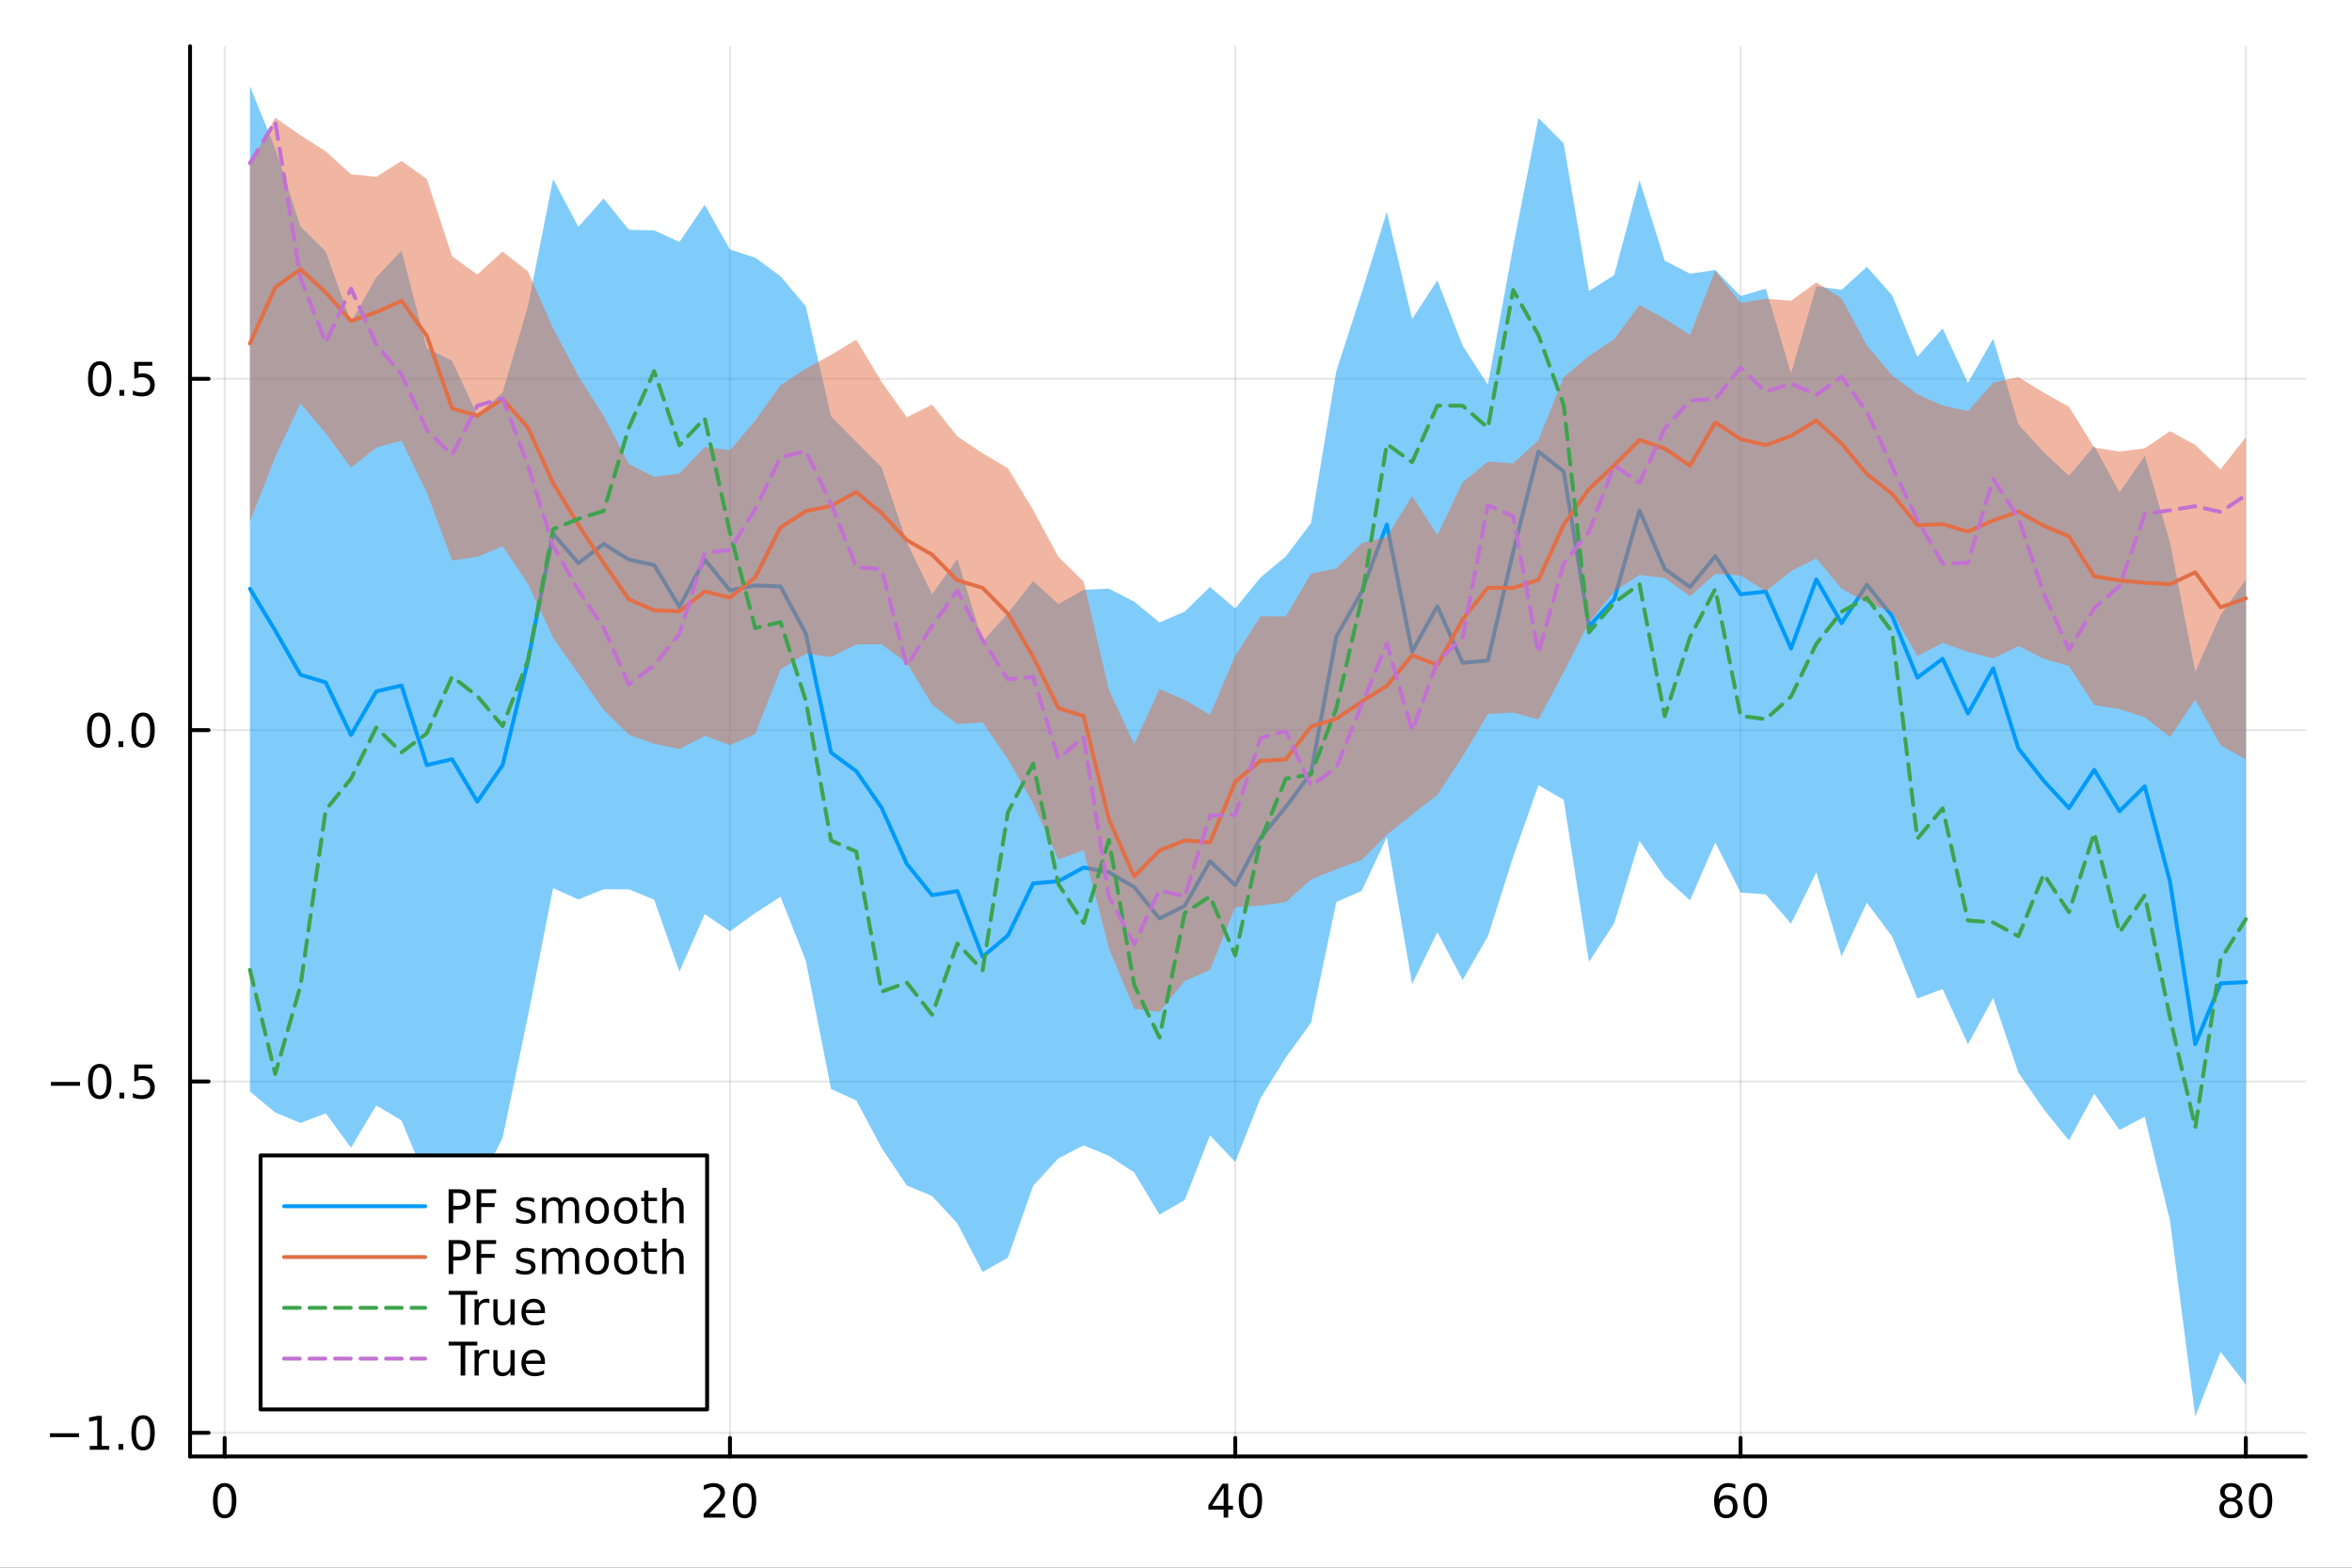 <?xml version="1.0" encoding="utf-8"?>
<svg xmlns="http://www.w3.org/2000/svg" xmlns:xlink="http://www.w3.org/1999/xlink" width="600" height="400" viewBox="0 0 2400 1600">
<rect x="0" y="0" width="2400" height="1600" fill="#333333" stroke="none"/>
<defs>
  <clipPath id="clip960">
    <rect x="0" y="0" width="2400" height="1600"/>
  </clipPath>
</defs>
<path clip-path="url(#clip960)" d="M0 1600 L2400 1600 L2400 0 L0 0  Z" fill="#ffffff" fill-rule="evenodd" fill-opacity="1"/>
<defs>
  <clipPath id="clip961">
    <rect x="480" y="0" width="1681" height="1600"/>
  </clipPath>
</defs>
<path clip-path="url(#clip960)" d="M193.936 1486.45 L2352.76 1486.45 L2352.76 47.244 L193.936 47.244  Z" fill="#ffffff" fill-rule="evenodd" fill-opacity="1"/>
<defs>
  <clipPath id="clip962">
    <rect x="193" y="47" width="2160" height="1440"/>
  </clipPath>
</defs>
<polyline clip-path="url(#clip962)" style="stroke:#000000; stroke-linecap:round; stroke-linejoin:round; stroke-width:2; stroke-opacity:0.1; fill:none" points="229.255,1486.45 229.255,47.244 "/>
<polyline clip-path="url(#clip962)" style="stroke:#000000; stroke-linecap:round; stroke-linejoin:round; stroke-width:2; stroke-opacity:0.1; fill:none" points="744.855,1486.45 744.855,47.244 "/>
<polyline clip-path="url(#clip962)" style="stroke:#000000; stroke-linecap:round; stroke-linejoin:round; stroke-width:2; stroke-opacity:0.1; fill:none" points="1260.46,1486.45 1260.46,47.244 "/>
<polyline clip-path="url(#clip962)" style="stroke:#000000; stroke-linecap:round; stroke-linejoin:round; stroke-width:2; stroke-opacity:0.1; fill:none" points="1776.06,1486.45 1776.06,47.244 "/>
<polyline clip-path="url(#clip962)" style="stroke:#000000; stroke-linecap:round; stroke-linejoin:round; stroke-width:2; stroke-opacity:0.1; fill:none" points="2291.66,1486.45 2291.66,47.244 "/>
<polyline clip-path="url(#clip962)" style="stroke:#000000; stroke-linecap:round; stroke-linejoin:round; stroke-width:2; stroke-opacity:0.1; fill:none" points="193.936,1462.35 2352.76,1462.35 "/>
<polyline clip-path="url(#clip962)" style="stroke:#000000; stroke-linecap:round; stroke-linejoin:round; stroke-width:2; stroke-opacity:0.1; fill:none" points="193.936,1103.77 2352.76,1103.77 "/>
<polyline clip-path="url(#clip962)" style="stroke:#000000; stroke-linecap:round; stroke-linejoin:round; stroke-width:2; stroke-opacity:0.1; fill:none" points="193.936,745.196 2352.76,745.196 "/>
<polyline clip-path="url(#clip962)" style="stroke:#000000; stroke-linecap:round; stroke-linejoin:round; stroke-width:2; stroke-opacity:0.1; fill:none" points="193.936,386.619 2352.76,386.619 "/>
<polyline clip-path="url(#clip960)" style="stroke:#000000; stroke-linecap:round; stroke-linejoin:round; stroke-width:4; stroke-opacity:1; fill:none" points="193.936,1486.45 2352.76,1486.45 "/>
<polyline clip-path="url(#clip960)" style="stroke:#000000; stroke-linecap:round; stroke-linejoin:round; stroke-width:4; stroke-opacity:1; fill:none" points="229.255,1486.45 229.255,1467.55 "/>
<polyline clip-path="url(#clip960)" style="stroke:#000000; stroke-linecap:round; stroke-linejoin:round; stroke-width:4; stroke-opacity:1; fill:none" points="744.855,1486.45 744.855,1467.55 "/>
<polyline clip-path="url(#clip960)" style="stroke:#000000; stroke-linecap:round; stroke-linejoin:round; stroke-width:4; stroke-opacity:1; fill:none" points="1260.46,1486.45 1260.46,1467.55 "/>
<polyline clip-path="url(#clip960)" style="stroke:#000000; stroke-linecap:round; stroke-linejoin:round; stroke-width:4; stroke-opacity:1; fill:none" points="1776.06,1486.45 1776.06,1467.55 "/>
<polyline clip-path="url(#clip960)" style="stroke:#000000; stroke-linecap:round; stroke-linejoin:round; stroke-width:4; stroke-opacity:1; fill:none" points="2291.66,1486.45 2291.66,1467.55 "/>
<path clip-path="url(#clip960)" d="M229.255 1517.37 Q225.644 1517.37 223.815 1520.93 Q222.009 1524.47 222.009 1531.6 Q222.009 1538.71 223.815 1542.27 Q225.644 1545.82 229.255 1545.82 Q232.889 1545.82 234.694 1542.27 Q236.523 1538.71 236.523 1531.6 Q236.523 1524.47 234.694 1520.93 Q232.889 1517.37 229.255 1517.37 M229.255 1513.66 Q235.065 1513.66 238.12 1518.27 Q241.199 1522.85 241.199 1531.6 Q241.199 1540.33 238.12 1544.94 Q235.065 1549.52 229.255 1549.52 Q223.444 1549.52 220.366 1544.94 Q217.31 1540.33 217.31 1531.6 Q217.31 1522.85 220.366 1518.27 Q223.444 1513.66 229.255 1513.66 Z" fill="#000000" fill-rule="nonzero" fill-opacity="1" /><path clip-path="url(#clip960)" d="M723.629 1544.91 L739.948 1544.91 L739.948 1548.85 L718.004 1548.85 L718.004 1544.91 Q720.666 1542.16 725.249 1537.53 Q729.855 1532.88 731.036 1531.53 Q733.281 1529.01 734.161 1527.27 Q735.064 1525.51 735.064 1523.82 Q735.064 1521.07 733.119 1519.33 Q731.198 1517.6 728.096 1517.6 Q725.897 1517.6 723.443 1518.36 Q721.013 1519.13 718.235 1520.68 L718.235 1515.95 Q721.059 1514.82 723.513 1514.24 Q725.967 1513.66 728.004 1513.66 Q733.374 1513.66 736.568 1516.35 Q739.763 1519.03 739.763 1523.52 Q739.763 1525.65 738.953 1527.57 Q738.166 1529.47 736.059 1532.07 Q735.48 1532.74 732.379 1535.95 Q729.277 1539.15 723.629 1544.91 Z" fill="#000000" fill-rule="nonzero" fill-opacity="1" /><path clip-path="url(#clip960)" d="M759.763 1517.37 Q756.152 1517.37 754.323 1520.93 Q752.517 1524.47 752.517 1531.6 Q752.517 1538.71 754.323 1542.27 Q756.152 1545.82 759.763 1545.82 Q763.397 1545.82 765.202 1542.27 Q767.031 1538.71 767.031 1531.6 Q767.031 1524.47 765.202 1520.93 Q763.397 1517.37 759.763 1517.37 M759.763 1513.66 Q765.573 1513.66 768.628 1518.27 Q771.707 1522.85 771.707 1531.6 Q771.707 1540.33 768.628 1544.94 Q765.573 1549.52 759.763 1549.52 Q753.952 1549.52 750.874 1544.94 Q747.818 1540.33 747.818 1531.6 Q747.818 1522.85 750.874 1518.27 Q753.952 1513.66 759.763 1513.66 Z" fill="#000000" fill-rule="nonzero" fill-opacity="1" /><path clip-path="url(#clip960)" d="M1248.63 1518.36 L1236.82 1536.81 L1248.63 1536.81 L1248.63 1518.36 M1247.4 1514.29 L1253.28 1514.29 L1253.28 1536.81 L1258.21 1536.81 L1258.21 1540.7 L1253.28 1540.7 L1253.28 1548.85 L1248.63 1548.85 L1248.63 1540.7 L1233.03 1540.7 L1233.03 1536.19 L1247.4 1514.29 Z" fill="#000000" fill-rule="nonzero" fill-opacity="1" /><path clip-path="url(#clip960)" d="M1275.94 1517.37 Q1272.33 1517.37 1270.5 1520.93 Q1268.7 1524.47 1268.7 1531.6 Q1268.7 1538.71 1270.5 1542.27 Q1272.33 1545.82 1275.94 1545.82 Q1279.58 1545.82 1281.38 1542.27 Q1283.21 1538.71 1283.21 1531.6 Q1283.21 1524.47 1281.38 1520.93 Q1279.58 1517.37 1275.94 1517.37 M1275.94 1513.66 Q1281.75 1513.66 1284.81 1518.27 Q1287.89 1522.85 1287.89 1531.6 Q1287.89 1540.33 1284.81 1544.94 Q1281.75 1549.52 1275.94 1549.52 Q1270.13 1549.52 1267.05 1544.94 Q1264 1540.33 1264 1531.6 Q1264 1522.85 1267.05 1518.27 Q1270.13 1513.66 1275.94 1513.66 Z" fill="#000000" fill-rule="nonzero" fill-opacity="1" /><path clip-path="url(#clip960)" d="M1761.46 1529.7 Q1758.31 1529.7 1756.46 1531.86 Q1754.63 1534.01 1754.63 1537.76 Q1754.63 1541.49 1756.46 1543.66 Q1758.31 1545.82 1761.46 1545.82 Q1764.61 1545.82 1766.44 1543.66 Q1768.29 1541.49 1768.29 1537.76 Q1768.29 1534.01 1766.44 1531.86 Q1764.61 1529.7 1761.46 1529.7 M1770.74 1515.05 L1770.74 1519.31 Q1768.98 1518.48 1767.18 1518.04 Q1765.4 1517.6 1763.64 1517.6 Q1759.01 1517.6 1756.55 1520.72 Q1754.12 1523.85 1753.78 1530.17 Q1755.14 1528.15 1757.2 1527.09 Q1759.26 1526 1761.74 1526 Q1766.95 1526 1769.96 1529.17 Q1772.99 1532.32 1772.99 1537.76 Q1772.99 1543.08 1769.84 1546.3 Q1766.69 1549.52 1761.46 1549.52 Q1755.47 1549.52 1752.3 1544.94 Q1749.12 1540.33 1749.12 1531.6 Q1749.12 1523.41 1753.01 1518.55 Q1756.9 1513.66 1763.45 1513.66 Q1765.21 1513.66 1766.99 1514.01 Q1768.8 1514.36 1770.74 1515.05 Z" fill="#000000" fill-rule="nonzero" fill-opacity="1" /><path clip-path="url(#clip960)" d="M1791.04 1517.37 Q1787.43 1517.37 1785.61 1520.93 Q1783.8 1524.47 1783.8 1531.6 Q1783.8 1538.71 1785.61 1542.27 Q1787.43 1545.82 1791.04 1545.82 Q1794.68 1545.82 1796.48 1542.27 Q1798.31 1538.71 1798.31 1531.6 Q1798.31 1524.47 1796.48 1520.93 Q1794.68 1517.37 1791.04 1517.37 M1791.04 1513.66 Q1796.86 1513.66 1799.91 1518.27 Q1802.99 1522.85 1802.99 1531.6 Q1802.99 1540.33 1799.91 1544.94 Q1796.86 1549.52 1791.04 1549.52 Q1785.23 1549.52 1782.16 1544.94 Q1779.1 1540.33 1779.1 1531.6 Q1779.1 1522.85 1782.16 1518.27 Q1785.23 1513.66 1791.04 1513.66 Z" fill="#000000" fill-rule="nonzero" fill-opacity="1" /><path clip-path="url(#clip960)" d="M2276.53 1532.44 Q2273.2 1532.44 2271.28 1534.22 Q2269.38 1536 2269.38 1539.13 Q2269.38 1542.25 2271.28 1544.03 Q2273.2 1545.82 2276.53 1545.82 Q2279.86 1545.82 2281.78 1544.03 Q2283.71 1542.23 2283.71 1539.13 Q2283.71 1536 2281.78 1534.22 Q2279.89 1532.44 2276.53 1532.44 M2271.85 1530.45 Q2268.84 1529.7 2267.16 1527.64 Q2265.49 1525.58 2265.49 1522.62 Q2265.49 1518.48 2268.43 1516.07 Q2271.39 1513.66 2276.53 1513.66 Q2281.69 1513.66 2284.63 1516.07 Q2287.57 1518.48 2287.57 1522.62 Q2287.57 1525.58 2285.88 1527.64 Q2284.22 1529.7 2281.23 1530.45 Q2284.61 1531.23 2286.48 1533.52 Q2288.38 1535.82 2288.38 1539.13 Q2288.38 1544.15 2285.3 1546.83 Q2282.25 1549.52 2276.53 1549.52 Q2270.81 1549.52 2267.73 1546.83 Q2264.68 1544.15 2264.68 1539.13 Q2264.68 1535.82 2266.58 1533.52 Q2268.47 1531.23 2271.85 1530.45 M2270.14 1523.06 Q2270.14 1525.75 2271.81 1527.25 Q2273.5 1528.76 2276.53 1528.76 Q2279.54 1528.76 2281.23 1527.25 Q2282.94 1525.75 2282.94 1523.06 Q2282.94 1520.38 2281.23 1518.87 Q2279.54 1517.37 2276.53 1517.37 Q2273.5 1517.37 2271.81 1518.87 Q2270.14 1520.38 2270.14 1523.06 Z" fill="#000000" fill-rule="nonzero" fill-opacity="1" /><path clip-path="url(#clip960)" d="M2306.69 1517.37 Q2303.08 1517.37 2301.25 1520.93 Q2299.45 1524.47 2299.45 1531.6 Q2299.45 1538.71 2301.25 1542.27 Q2303.08 1545.82 2306.69 1545.82 Q2310.33 1545.82 2312.13 1542.27 Q2313.96 1538.71 2313.96 1531.6 Q2313.96 1524.47 2312.13 1520.93 Q2310.33 1517.37 2306.69 1517.37 M2306.69 1513.66 Q2312.5 1513.66 2315.56 1518.27 Q2318.64 1522.85 2318.64 1531.6 Q2318.64 1540.33 2315.56 1544.94 Q2312.5 1549.52 2306.69 1549.52 Q2300.88 1549.52 2297.8 1544.94 Q2294.75 1540.33 2294.75 1531.6 Q2294.75 1522.85 2297.8 1518.27 Q2300.88 1513.66 2306.69 1513.66 Z" fill="#000000" fill-rule="nonzero" fill-opacity="1" /><polyline clip-path="url(#clip960)" style="stroke:#000000; stroke-linecap:round; stroke-linejoin:round; stroke-width:4; stroke-opacity:1; fill:none" points="193.936,1486.45 193.936,47.244 "/>
<polyline clip-path="url(#clip960)" style="stroke:#000000; stroke-linecap:round; stroke-linejoin:round; stroke-width:4; stroke-opacity:1; fill:none" points="193.936,1462.35 212.834,1462.35 "/>
<polyline clip-path="url(#clip960)" style="stroke:#000000; stroke-linecap:round; stroke-linejoin:round; stroke-width:4; stroke-opacity:1; fill:none" points="193.936,1103.77 212.834,1103.77 "/>
<polyline clip-path="url(#clip960)" style="stroke:#000000; stroke-linecap:round; stroke-linejoin:round; stroke-width:4; stroke-opacity:1; fill:none" points="193.936,745.196 212.834,745.196 "/>
<polyline clip-path="url(#clip960)" style="stroke:#000000; stroke-linecap:round; stroke-linejoin:round; stroke-width:4; stroke-opacity:1; fill:none" points="193.936,386.619 212.834,386.619 "/>
<path clip-path="url(#clip960)" d="M50.992 1462.8 L80.668 1462.8 L80.668 1466.74 L50.992 1466.74 L50.992 1462.8 Z" fill="#000000" fill-rule="nonzero" fill-opacity="1" /><path clip-path="url(#clip960)" d="M91.571 1475.69 L99.21 1475.69 L99.21 1449.33 L90.899 1451 L90.899 1446.74 L99.163 1445.07 L103.839 1445.07 L103.839 1475.69 L111.478 1475.69 L111.478 1479.63 L91.571 1479.63 L91.571 1475.69 Z" fill="#000000" fill-rule="nonzero" fill-opacity="1" /><path clip-path="url(#clip960)" d="M120.922 1473.75 L125.807 1473.75 L125.807 1479.63 L120.922 1479.63 L120.922 1473.75 Z" fill="#000000" fill-rule="nonzero" fill-opacity="1" /><path clip-path="url(#clip960)" d="M145.992 1448.15 Q142.381 1448.15 140.552 1451.71 Q138.746 1455.25 138.746 1462.38 Q138.746 1469.49 140.552 1473.06 Q142.381 1476.6 145.992 1476.6 Q149.626 1476.6 151.431 1473.06 Q153.26 1469.49 153.26 1462.38 Q153.26 1455.25 151.431 1451.71 Q149.626 1448.15 145.992 1448.15 M145.992 1444.44 Q151.802 1444.44 154.857 1449.05 Q157.936 1453.63 157.936 1462.38 Q157.936 1471.11 154.857 1475.72 Q151.802 1480.3 145.992 1480.3 Q140.181 1480.3 137.103 1475.72 Q134.047 1471.11 134.047 1462.38 Q134.047 1453.63 137.103 1449.05 Q140.181 1444.44 145.992 1444.44 Z" fill="#000000" fill-rule="nonzero" fill-opacity="1" /><path clip-path="url(#clip960)" d="M51.987 1104.22 L81.663 1104.22 L81.663 1108.16 L51.987 1108.16 L51.987 1104.22 Z" fill="#000000" fill-rule="nonzero" fill-opacity="1" /><path clip-path="url(#clip960)" d="M101.756 1089.57 Q98.145 1089.57 96.316 1093.14 Q94.51 1096.68 94.51 1103.81 Q94.51 1110.91 96.316 1114.48 Q98.145 1118.02 101.756 1118.02 Q105.39 1118.02 107.196 1114.48 Q109.024 1110.91 109.024 1103.81 Q109.024 1096.68 107.196 1093.14 Q105.39 1089.57 101.756 1089.57 M101.756 1085.87 Q107.566 1085.87 110.621 1090.47 Q113.7 1095.06 113.7 1103.81 Q113.7 1112.53 110.621 1117.14 Q107.566 1121.72 101.756 1121.72 Q95.946 1121.72 92.867 1117.14 Q89.811 1112.53 89.811 1103.81 Q89.811 1095.06 92.867 1090.47 Q95.946 1085.87 101.756 1085.87 Z" fill="#000000" fill-rule="nonzero" fill-opacity="1" /><path clip-path="url(#clip960)" d="M121.918 1115.17 L126.802 1115.17 L126.802 1121.05 L121.918 1121.05 L121.918 1115.17 Z" fill="#000000" fill-rule="nonzero" fill-opacity="1" /><path clip-path="url(#clip960)" d="M137.033 1086.49 L155.39 1086.49 L155.39 1090.43 L141.316 1090.43 L141.316 1098.9 Q142.334 1098.55 143.353 1098.39 Q144.371 1098.21 145.39 1098.21 Q151.177 1098.21 154.556 1101.38 Q157.936 1104.55 157.936 1109.96 Q157.936 1115.54 154.464 1118.65 Q150.992 1121.72 144.672 1121.72 Q142.496 1121.72 140.228 1121.35 Q137.982 1120.98 135.575 1120.24 L135.575 1115.54 Q137.658 1116.68 139.881 1117.23 Q142.103 1117.79 144.58 1117.79 Q148.584 1117.79 150.922 1115.68 Q153.26 1113.58 153.26 1109.96 Q153.26 1106.35 150.922 1104.25 Q148.584 1102.14 144.58 1102.14 Q142.705 1102.14 140.83 1102.56 Q138.978 1102.97 137.033 1103.85 L137.033 1086.49 Z" fill="#000000" fill-rule="nonzero" fill-opacity="1" /><path clip-path="url(#clip960)" d="M100.76 730.994 Q97.149 730.994 95.321 734.559 Q93.515 738.101 93.515 745.231 Q93.515 752.337 95.321 755.902 Q97.149 759.443 100.76 759.443 Q104.395 759.443 106.2 755.902 Q108.029 752.337 108.029 745.231 Q108.029 738.101 106.2 734.559 Q104.395 730.994 100.76 730.994 M100.76 727.291 Q106.571 727.291 109.626 731.897 Q112.705 736.481 112.705 745.231 Q112.705 753.957 109.626 758.564 Q106.571 763.147 100.76 763.147 Q94.95 763.147 91.871 758.564 Q88.816 753.957 88.816 745.231 Q88.816 736.481 91.871 731.897 Q94.95 727.291 100.76 727.291 Z" fill="#000000" fill-rule="nonzero" fill-opacity="1" /><path clip-path="url(#clip960)" d="M120.922 756.596 L125.807 756.596 L125.807 762.476 L120.922 762.476 L120.922 756.596 Z" fill="#000000" fill-rule="nonzero" fill-opacity="1" /><path clip-path="url(#clip960)" d="M145.992 730.994 Q142.381 730.994 140.552 734.559 Q138.746 738.101 138.746 745.231 Q138.746 752.337 140.552 755.902 Q142.381 759.443 145.992 759.443 Q149.626 759.443 151.431 755.902 Q153.26 752.337 153.26 745.231 Q153.26 738.101 151.431 734.559 Q149.626 730.994 145.992 730.994 M145.992 727.291 Q151.802 727.291 154.857 731.897 Q157.936 736.481 157.936 745.231 Q157.936 753.957 154.857 758.564 Q151.802 763.147 145.992 763.147 Q140.181 763.147 137.103 758.564 Q134.047 753.957 134.047 745.231 Q134.047 736.481 137.103 731.897 Q140.181 727.291 145.992 727.291 Z" fill="#000000" fill-rule="nonzero" fill-opacity="1" /><path clip-path="url(#clip960)" d="M101.756 372.418 Q98.145 372.418 96.316 375.982 Q94.51 379.524 94.51 386.654 Q94.51 393.76 96.316 397.325 Q98.145 400.867 101.756 400.867 Q105.39 400.867 107.196 397.325 Q109.024 393.76 109.024 386.654 Q109.024 379.524 107.196 375.982 Q105.39 372.418 101.756 372.418 M101.756 368.714 Q107.566 368.714 110.621 373.32 Q113.7 377.904 113.7 386.654 Q113.7 395.38 110.621 399.987 Q107.566 404.57 101.756 404.57 Q95.946 404.57 92.867 399.987 Q89.811 395.38 89.811 386.654 Q89.811 377.904 92.867 373.32 Q95.946 368.714 101.756 368.714 Z" fill="#000000" fill-rule="nonzero" fill-opacity="1" /><path clip-path="url(#clip960)" d="M121.918 398.019 L126.802 398.019 L126.802 403.899 L121.918 403.899 L121.918 398.019 Z" fill="#000000" fill-rule="nonzero" fill-opacity="1" /><path clip-path="url(#clip960)" d="M137.033 369.339 L155.39 369.339 L155.39 373.274 L141.316 373.274 L141.316 381.746 Q142.334 381.399 143.353 381.237 Q144.371 381.052 145.39 381.052 Q151.177 381.052 154.556 384.223 Q157.936 387.394 157.936 392.811 Q157.936 398.39 154.464 401.492 Q150.992 404.57 144.672 404.57 Q142.496 404.57 140.228 404.2 Q137.982 403.829 135.575 403.089 L135.575 398.39 Q137.658 399.524 139.881 400.08 Q142.103 400.635 144.58 400.635 Q148.584 400.635 150.922 398.529 Q153.26 396.422 153.26 392.811 Q153.26 389.2 150.922 387.093 Q148.584 384.987 144.58 384.987 Q142.705 384.987 140.83 385.404 Q138.978 385.82 137.033 386.7 L137.033 369.339 Z" fill="#000000" fill-rule="nonzero" fill-opacity="1" /><path clip-path="url(#clip962)" d="M255.035 1113.93 L280.815 1135.43 L306.595 1146.16 L332.375 1136.3 L358.155 1171.38 L383.935 1128.21 L409.715 1143.55 L435.495 1206.3 L461.275 1181.64 L487.055 1212.68 L512.835 1161.31 L538.615 1037.56 L564.395 906.365 L590.175 918.025 L615.955 907.593 L641.735 907.719 L667.515 918.212 L693.295 991.746 L719.075 932.945 L744.855 950.574 L770.635 931.854 L796.415 915.239 L822.195 980.389 L847.975 1111.38 L873.755 1123.08 L899.535 1171.57 L925.316 1209.88 L951.096 1220.7 L976.876 1248.66 L1002.66 1298.15 L1028.44 1283.63 L1054.22 1210.27 L1080 1182.21 L1105.78 1168.91 L1131.56 1179.71 L1157.34 1196.66 L1183.12 1239.66 L1208.9 1224.77 L1234.68 1158.81 L1260.46 1185.87 L1286.24 1120.81 L1312.02 1079.39 L1337.8 1043.8 L1363.58 920.609 L1389.36 909.355 L1415.14 854.473 L1440.92 1004.32 L1466.7 951.286 L1492.48 1000.24 L1518.26 955.678 L1544.04 874.607 L1569.82 801.405 L1595.6 816.26 L1621.38 981.771 L1647.16 942.221 L1672.94 858.081 L1698.72 895.401 L1724.5 918.9 L1750.28 859.753 L1776.06 910.911 L1801.84 912.93 L1827.62 942.72 L1853.4 890.305 L1879.18 976.216 L1904.96 921.29 L1930.74 955.863 L1956.52 1019.11 L1982.3 1009.41 L2008.08 1065.75 L2033.86 1018.53 L2059.64 1094.84 L2085.42 1132.18 L2111.2 1163.93 L2136.98 1116.26 L2162.76 1153.24 L2188.54 1139.73 L2214.32 1246.15 L2240.1 1445.72 L2265.88 1379.66 L2291.66 1413.03 L2291.66 591.575 L2265.88 627.686 L2240.1 685.611 L2214.32 553.797 L2188.54 465.273 L2162.76 502.64 L2136.98 455.151 L2111.2 485.578 L2085.42 461.583 L2059.64 433.069 L2033.86 345.619 L2008.08 390.775 L1982.3 335.232 L1956.52 364.046 L1930.74 301.393 L1904.96 272.3 L1879.18 295.806 L1853.4 292.275 L1827.62 381.003 L1801.84 294.633 L1776.06 302.14 L1750.28 275.559 L1724.5 279.348 L1698.72 266.03 L1672.94 183.847 L1647.16 280.853 L1621.38 296.96 L1595.6 146.296 L1569.82 120.4 L1544.04 251.666 L1518.26 392.703 L1492.48 352.729 L1466.7 286.173 L1440.92 325.612 L1415.14 216.251 L1389.36 299.133 L1363.58 378.713 L1337.8 533.78 L1312.02 567.867 L1286.24 589.391 L1260.46 621.071 L1234.68 599.07 L1208.9 624.229 L1183.12 635.248 L1157.34 614.072 L1131.56 600.818 L1105.78 601.944 L1080 616.536 L1054.22 593.034 L1028.44 625.876 L1002.66 654.771 L976.876 570.3 L951.096 606.608 L925.316 553.548 L899.535 476.995 L873.755 451.067 L847.975 424.846 L822.195 312.519 L796.415 281.879 L770.635 263.026 L744.855 254.644 L719.075 209.027 L693.295 246.933 L667.515 235.129 L641.735 234.541 L615.955 202.662 L590.175 231.511 L564.395 182.829 L538.615 312.786 L512.835 400.497 L487.055 423.737 L461.275 368.171 L435.495 355.388 L409.715 255.755 L383.935 283.025 L358.155 328.984 L332.375 256.689 L306.595 231.115 L280.815 151.648 L255.035 87.976  Z" fill="#009af9" fill-rule="evenodd" fill-opacity="0.5"/>
<polyline clip-path="url(#clip962)" style="stroke:#009af9; stroke-linecap:round; stroke-linejoin:round; stroke-width:4; stroke-opacity:1; fill:none" points="255.035,600.952 280.815,643.541 306.595,688.638 332.375,696.495 358.155,750.18 383.935,705.62 409.715,699.652 435.495,780.846 461.275,774.907 487.055,818.211 512.835,780.903 538.615,675.173 564.395,544.597 590.175,574.768 615.955,555.128 641.735,571.13 667.515,576.671 693.295,619.339 719.075,570.986 744.855,602.609 770.635,597.44 796.415,598.559 822.195,646.454 847.975,768.111 873.755,787.075 899.535,824.283 925.316,881.715 951.096,913.654 976.876,909.48 1002.66,976.458 1028.44,954.753 1054.22,901.651 1080,899.371 1105.78,885.428 1131.56,890.265 1157.34,905.367 1183.12,937.455 1208.9,924.497 1234.68,878.941 1260.46,903.471 1286.24,855.102 1312.02,823.626 1337.8,788.791 1363.58,649.661 1389.36,604.244 1415.14,535.362 1440.92,664.965 1466.7,618.729 1492.48,676.483 1518.26,674.191 1544.04,563.136 1569.82,460.902 1595.6,481.278 1621.38,639.365 1647.16,611.537 1672.94,520.964 1698.72,580.716 1724.5,599.124 1750.28,567.656 1776.06,606.526 1801.84,603.782 1827.62,661.862 1853.4,591.29 1879.18,636.011 1904.96,596.795 1930.74,628.628 1956.52,691.576 1982.3,672.319 2008.08,728.264 2033.86,682.077 2059.64,763.954 2085.42,796.881 2111.2,824.755 2136.98,785.707 2162.76,827.941 2188.54,802.503 2214.32,899.975 2240.1,1065.66 2265.88,1003.67 2291.66,1002.3 "/>
<path clip-path="url(#clip962)" d="M255.035 532.527 L280.815 466.45 L306.595 411.724 L332.375 442.246 L358.155 477.418 L383.935 456.693 L409.715 449.843 L435.495 502.64 L461.275 572.057 L487.055 568.322 L512.835 557.478 L538.615 595.772 L564.395 650.918 L590.175 687.563 L615.955 724.593 L641.735 749.874 L667.515 759.028 L693.295 764.448 L719.075 750.994 L744.855 760.477 L770.635 749.123 L796.415 683.389 L822.195 667.21 L847.975 670.454 L873.755 657.686 L899.535 657.576 L925.316 676.622 L951.096 719.176 L976.876 739.028 L1002.66 737.394 L1028.44 774.655 L1054.22 820.081 L1080 877.203 L1105.78 867.934 L1131.56 968.132 L1157.34 1029.66 L1183.12 1032.87 L1208.9 1001.18 L1234.68 990.004 L1260.46 926.056 L1286.24 924.219 L1312.02 920.869 L1337.8 897.628 L1363.58 887.052 L1389.36 877.853 L1415.14 852.007 L1440.92 831.33 L1466.7 811.329 L1492.48 772.002 L1518.26 728.621 L1544.04 727.289 L1569.82 734.272 L1595.6 686.026 L1621.38 635.259 L1647.16 603.723 L1672.94 586.753 L1698.72 590.073 L1724.5 608.661 L1750.28 585.818 L1776.06 587.254 L1801.84 603.594 L1827.62 582.813 L1853.4 569.973 L1879.18 600.914 L1904.96 615.128 L1930.74 624.867 L1956.52 669.579 L1982.3 656.108 L2008.08 665.361 L2033.86 671.958 L2059.64 659.362 L2085.42 672.366 L2111.2 679.779 L2136.98 719.596 L2162.76 723.74 L2188.54 732.007 L2214.32 752.433 L2240.1 714.047 L2265.88 760.578 L2291.66 775.248 L2291.66 446.128 L2265.88 479.025 L2240.1 454.11 L2214.32 440.003 L2188.54 457.563 L2162.76 460.927 L2136.98 456.808 L2111.2 415.121 L2085.42 400.803 L2059.64 384.922 L2033.86 390.506 L2008.08 419.676 L1982.3 413.881 L1956.52 402.394 L1930.74 383.087 L1904.96 352.488 L1879.18 304.485 L1853.4 288.205 L1827.62 306.9 L1801.84 304.978 L1776.06 309.064 L1750.28 276.404 L1724.5 341.753 L1698.72 325.399 L1672.94 311.208 L1647.16 346.083 L1621.38 363.247 L1595.6 385.026 L1569.82 449.275 L1544.04 472.962 L1518.26 471.109 L1492.48 492.271 L1466.7 546.091 L1440.92 506.235 L1415.14 547.887 L1389.36 554.477 L1363.58 580.138 L1337.8 585.458 L1312.02 629.2 L1286.24 629.022 L1260.46 669.294 L1234.68 729.492 L1208.9 714.328 L1183.12 703.24 L1157.34 759.467 L1131.56 704.107 L1105.78 593.603 L1080 568.298 L1054.22 520.604 L1028.44 477.87 L1002.66 462.586 L976.876 445.431 L951.096 412.972 L925.316 425.893 L899.535 389.765 L873.755 346.623 L847.975 362.304 L822.195 376.263 L796.415 393.191 L770.635 429.247 L744.855 459.395 L719.075 456.349 L693.295 483.264 L667.515 486.746 L641.735 473.509 L615.955 424.533 L590.175 383.68 L564.395 335.083 L538.615 276.947 L512.835 256.709 L487.055 280.242 L461.275 261.539 L435.495 182.696 L409.715 164.266 L383.935 180.406 L358.155 177.881 L332.375 154.474 L306.595 138.042 L280.815 120.136 L255.035 168.698  Z" fill="#e26f46" fill-rule="evenodd" fill-opacity="0.5"/>
<polyline clip-path="url(#clip962)" style="stroke:#e26f46; stroke-linecap:round; stroke-linejoin:round; stroke-width:4; stroke-opacity:1; fill:none" points="255.035,350.612 280.815,293.293 306.595,274.883 332.375,298.36 358.155,327.649 383.935,318.549 409.715,307.054 435.495,342.668 461.275,416.798 487.055,424.282 512.835,407.094 538.615,436.36 564.395,493 590.175,535.622 615.955,574.563 641.735,611.692 667.515,622.887 693.295,623.856 719.075,603.672 744.855,609.936 770.635,589.185 796.415,538.29 822.195,521.736 847.975,516.379 873.755,502.154 899.535,523.671 925.316,551.257 951.096,566.074 976.876,592.23 1002.66,599.99 1028.44,626.262 1054.22,670.342 1080,722.75 1105.78,730.769 1131.56,836.119 1157.34,894.566 1183.12,868.057 1208.9,857.752 1234.68,859.748 1260.46,797.675 1286.24,776.62 1312.02,775.035 1337.8,741.543 1363.58,733.595 1389.36,716.165 1415.14,699.947 1440.92,668.783 1466.7,678.71 1492.48,632.137 1518.26,599.865 1544.04,600.125 1569.82,591.773 1595.6,535.526 1621.38,499.253 1647.16,474.903 1672.94,448.981 1698.72,457.736 1724.5,475.207 1750.28,431.111 1776.06,448.159 1801.84,454.286 1827.62,444.857 1853.4,429.089 1879.18,452.699 1904.96,483.808 1930.74,503.977 1956.52,535.986 1982.3,534.994 2008.08,542.519 2033.86,531.232 2059.64,522.142 2085.42,536.584 2111.2,547.45 2136.98,588.202 2162.76,592.334 2188.54,594.785 2214.32,596.218 2240.1,584.079 2265.88,619.802 2291.66,610.688 "/>
<polyline clip-path="url(#clip962)" style="stroke:#3da44d; stroke-linecap:round; stroke-linejoin:round; stroke-width:4; stroke-opacity:1; fill:none" stroke-dasharray="16, 10" points="255.035,989.801 280.815,1096.15 306.595,1006.2 332.375,826.543 358.155,794.81 383.935,742.513 409.715,767.909 435.495,748.505 461.275,690.525 487.055,710.483 512.835,741.022 538.615,674.214 564.395,540.122 590.175,529.527 615.955,521.541 641.735,436.404 667.515,378.789 693.295,454.473 719.075,426.941 744.855,543.539 770.635,640.982 796.415,634.901 822.195,714.862 847.975,857.803 873.755,869.184 899.535,1012.18 925.316,1002.81 951.096,1035.63 976.876,962.948 1002.66,990.241 1028.44,829.175 1054.22,779.411 1080,902.456 1105.78,942.068 1131.56,857.294 1157.34,1005.22 1183.12,1058.96 1208.9,931.755 1234.68,914.922 1260.46,975.016 1286.24,857.874 1312.02,794.718 1337.8,790.274 1363.58,722.953 1389.36,611.576 1415.14,453.056 1440.92,471.697 1466.7,413.985 1492.48,414.077 1518.26,436.687 1544.04,295.971 1569.82,341.873 1595.6,413.375 1621.38,645.388 1647.16,615.159 1672.94,596.278 1698.72,731.019 1724.5,650.328 1750.28,601.07 1776.06,730.571 1801.84,734.025 1827.62,710.898 1853.4,657.114 1879.18,624.343 1904.96,610.176 1930.74,644.934 1956.52,856.019 1982.3,824.979 2008.08,939.428 2033.86,941.452 2059.64,955.625 2085.42,892.175 2111.2,930.917 2136.98,850.061 2162.76,951.711 2188.54,913.685 2214.32,1038.88 2240.1,1150.83 2265.88,979.355 2291.66,938.094 "/>
<polyline clip-path="url(#clip962)" style="stroke:#c271d2; stroke-linecap:round; stroke-linejoin:round; stroke-width:4; stroke-opacity:1; fill:none" stroke-dasharray="16, 10" points="255.035,166.594 280.815,123.933 306.595,283.522 332.375,349.645 358.155,294.578 383.935,351.529 409.715,382.175 435.495,438.928 461.275,464.207 487.055,414.124 512.835,406.56 538.615,474.681 564.395,557.137 590.175,602.159 615.955,640.991 641.735,698.852 667.515,678.724 693.295,646.945 719.075,564.165 744.855,561.364 770.635,519.351 796.415,466.683 822.195,460.361 847.975,513.746 873.755,578.971 899.535,580.661 925.316,679.606 951.096,638.603 976.876,602.767 1002.66,653.177 1028.44,693.397 1054.22,690.792 1080,774.549 1105.78,752.084 1131.56,915.447 1157.34,963.648 1183.12,908.527 1208.9,915.001 1234.68,832.347 1260.46,831.644 1286.24,753.268 1312.02,746.205 1337.8,802.006 1363.58,783.442 1389.36,719.469 1415.14,656.688 1440.92,745.819 1466.7,675.429 1492.48,650.635 1518.26,515.482 1544.04,526.808 1569.82,666.683 1595.6,574.97 1621.38,542.653 1647.16,475.021 1672.94,492.606 1698.72,437.385 1724.5,408.745 1750.28,407.188 1776.06,375.17 1801.84,399.83 1827.62,391.461 1853.4,403.015 1879.18,384.54 1904.96,420.514 1930.74,475.911 1956.52,530.49 1982.3,575.081 2008.08,574.437 2033.86,488.739 2059.64,528.753 2085.42,605.539 2111.2,663.314 2136.98,620.561 2162.76,598.084 2188.54,524.539 2214.32,520.741 2240.1,516.61 2265.88,522.462 2291.66,505.352 "/>
<path clip-path="url(#clip960)" d="M265.897 1438.47 L721.546 1438.47 L721.546 1179.27 L265.897 1179.27  Z" fill="#ffffff" fill-rule="evenodd" fill-opacity="1"/>
<polyline clip-path="url(#clip960)" style="stroke:#000000; stroke-linecap:round; stroke-linejoin:round; stroke-width:4; stroke-opacity:1; fill:none" points="265.897,1438.47 721.546,1438.47 721.546,1179.27 265.897,1179.27 265.897,1438.47 "/>
<polyline clip-path="url(#clip960)" style="stroke:#009af9; stroke-linecap:round; stroke-linejoin:round; stroke-width:4; stroke-opacity:1; fill:none" points="289.884,1231.11 433.805,1231.11 "/>
<path clip-path="url(#clip960)" d="M462.468 1217.68 L462.468 1230.66 L468.347 1230.66 Q471.611 1230.66 473.394 1228.97 Q475.176 1227.28 475.176 1224.16 Q475.176 1221.06 473.394 1219.37 Q471.611 1217.68 468.347 1217.68 L462.468 1217.68 M457.792 1213.83 L468.347 1213.83 Q474.157 1213.83 477.12 1216.47 Q480.106 1219.09 480.106 1224.16 Q480.106 1229.27 477.12 1231.89 Q474.157 1234.51 468.347 1234.51 L462.468 1234.51 L462.468 1248.39 L457.792 1248.39 L457.792 1213.83 Z" fill="#000000" fill-rule="nonzero" fill-opacity="1" /><path clip-path="url(#clip960)" d="M486.38 1213.83 L506.241 1213.83 L506.241 1217.77 L491.055 1217.77 L491.055 1227.95 L504.759 1227.95 L504.759 1231.89 L491.055 1231.89 L491.055 1248.39 L486.38 1248.39 L486.38 1213.83 Z" fill="#000000" fill-rule="nonzero" fill-opacity="1" /><path clip-path="url(#clip960)" d="M545.06 1223.23 L545.06 1227.26 Q543.254 1226.33 541.31 1225.87 Q539.365 1225.41 537.282 1225.41 Q534.111 1225.41 532.514 1226.38 Q530.94 1227.35 530.94 1229.3 Q530.94 1230.78 532.074 1231.64 Q533.208 1232.47 536.634 1233.23 L538.092 1233.56 Q542.629 1234.53 544.527 1236.31 Q546.449 1238.07 546.449 1241.24 Q546.449 1244.85 543.578 1246.96 Q540.731 1249.07 535.731 1249.07 Q533.648 1249.07 531.379 1248.65 Q529.134 1248.26 526.634 1247.45 L526.634 1243.05 Q528.995 1244.27 531.287 1244.9 Q533.578 1245.5 535.824 1245.5 Q538.833 1245.5 540.453 1244.48 Q542.074 1243.44 542.074 1241.57 Q542.074 1239.83 540.893 1238.9 Q539.736 1237.98 535.777 1237.12 L534.296 1236.77 Q530.338 1235.94 528.578 1234.23 Q526.819 1232.49 526.819 1229.48 Q526.819 1225.83 529.412 1223.83 Q532.004 1221.84 536.773 1221.84 Q539.134 1221.84 541.217 1222.19 Q543.301 1222.54 545.06 1223.23 Z" fill="#000000" fill-rule="nonzero" fill-opacity="1" /><path clip-path="url(#clip960)" d="M573.416 1227.45 Q575.013 1224.58 577.236 1223.21 Q579.458 1221.84 582.467 1221.84 Q586.518 1221.84 588.717 1224.69 Q590.916 1227.51 590.916 1232.75 L590.916 1248.39 L586.634 1248.39 L586.634 1232.89 Q586.634 1229.16 585.314 1227.35 Q583.995 1225.55 581.286 1225.55 Q577.976 1225.55 576.055 1227.75 Q574.134 1229.95 574.134 1233.74 L574.134 1248.39 L569.851 1248.39 L569.851 1232.89 Q569.851 1229.14 568.532 1227.35 Q567.212 1225.55 564.458 1225.55 Q561.194 1225.55 559.273 1227.77 Q557.351 1229.97 557.351 1233.74 L557.351 1248.39 L553.069 1248.39 L553.069 1222.47 L557.351 1222.47 L557.351 1226.5 Q558.81 1224.11 560.847 1222.98 Q562.884 1221.84 565.685 1221.84 Q568.509 1221.84 570.476 1223.28 Q572.467 1224.71 573.416 1227.45 Z" fill="#000000" fill-rule="nonzero" fill-opacity="1" /><path clip-path="url(#clip960)" d="M609.458 1225.45 Q606.032 1225.45 604.041 1228.14 Q602.05 1230.8 602.05 1235.45 Q602.05 1240.11 604.018 1242.79 Q606.009 1245.45 609.458 1245.45 Q612.86 1245.45 614.851 1242.77 Q616.842 1240.08 616.842 1235.45 Q616.842 1230.85 614.851 1228.16 Q612.86 1225.45 609.458 1225.45 M609.458 1221.84 Q615.013 1221.84 618.184 1225.45 Q621.356 1229.07 621.356 1235.45 Q621.356 1241.82 618.184 1245.45 Q615.013 1249.07 609.458 1249.07 Q603.879 1249.07 600.708 1245.45 Q597.56 1241.82 597.56 1235.45 Q597.56 1229.07 600.708 1225.45 Q603.879 1221.84 609.458 1221.84 Z" fill="#000000" fill-rule="nonzero" fill-opacity="1" /><path clip-path="url(#clip960)" d="M638.462 1225.45 Q635.036 1225.45 633.045 1228.14 Q631.055 1230.8 631.055 1235.45 Q631.055 1240.11 633.022 1242.79 Q635.013 1245.45 638.462 1245.45 Q641.865 1245.45 643.856 1242.77 Q645.846 1240.08 645.846 1235.45 Q645.846 1230.85 643.856 1228.16 Q641.865 1225.45 638.462 1225.45 M638.462 1221.84 Q644.018 1221.84 647.189 1225.45 Q650.36 1229.07 650.36 1235.45 Q650.36 1241.82 647.189 1245.45 Q644.018 1249.07 638.462 1249.07 Q632.883 1249.07 629.712 1245.45 Q626.564 1241.82 626.564 1235.45 Q626.564 1229.07 629.712 1225.45 Q632.883 1221.84 638.462 1221.84 Z" fill="#000000" fill-rule="nonzero" fill-opacity="1" /><path clip-path="url(#clip960)" d="M661.633 1215.11 L661.633 1222.47 L670.406 1222.47 L670.406 1225.78 L661.633 1225.78 L661.633 1239.85 Q661.633 1243.02 662.49 1243.93 Q663.369 1244.83 666.031 1244.83 L670.406 1244.83 L670.406 1248.39 L666.031 1248.39 Q661.101 1248.39 659.226 1246.57 Q657.351 1244.71 657.351 1239.85 L657.351 1225.78 L654.226 1225.78 L654.226 1222.47 L657.351 1222.47 L657.351 1215.11 L661.633 1215.11 Z" fill="#000000" fill-rule="nonzero" fill-opacity="1" /><path clip-path="url(#clip960)" d="M697.559 1232.75 L697.559 1248.39 L693.3 1248.39 L693.3 1232.89 Q693.3 1229.2 691.865 1227.38 Q690.429 1225.55 687.559 1225.55 Q684.11 1225.55 682.119 1227.75 Q680.129 1229.95 680.129 1233.74 L680.129 1248.39 L675.846 1248.39 L675.846 1212.38 L680.129 1212.38 L680.129 1226.5 Q681.656 1224.16 683.716 1223 Q685.8 1221.84 688.508 1221.84 Q692.976 1221.84 695.267 1224.62 Q697.559 1227.38 697.559 1232.75 Z" fill="#000000" fill-rule="nonzero" fill-opacity="1" /><polyline clip-path="url(#clip960)" style="stroke:#e26f46; stroke-linecap:round; stroke-linejoin:round; stroke-width:4; stroke-opacity:1; fill:none" points="289.884,1282.95 433.805,1282.95 "/>
<path clip-path="url(#clip960)" d="M462.468 1269.52 L462.468 1282.5 L468.347 1282.5 Q471.611 1282.5 473.394 1280.81 Q475.176 1279.12 475.176 1276 Q475.176 1272.9 473.394 1271.21 Q471.611 1269.52 468.347 1269.52 L462.468 1269.52 M457.792 1265.67 L468.347 1265.67 Q474.157 1265.67 477.12 1268.31 Q480.106 1270.93 480.106 1276 Q480.106 1281.11 477.12 1283.73 Q474.157 1286.35 468.347 1286.35 L462.468 1286.35 L462.468 1300.23 L457.792 1300.23 L457.792 1265.67 Z" fill="#000000" fill-rule="nonzero" fill-opacity="1" /><path clip-path="url(#clip960)" d="M486.38 1265.67 L506.241 1265.67 L506.241 1269.61 L491.055 1269.61 L491.055 1279.79 L504.759 1279.79 L504.759 1283.73 L491.055 1283.73 L491.055 1300.23 L486.38 1300.23 L486.38 1265.67 Z" fill="#000000" fill-rule="nonzero" fill-opacity="1" /><path clip-path="url(#clip960)" d="M545.06 1275.07 L545.06 1279.1 Q543.254 1278.17 541.31 1277.71 Q539.365 1277.25 537.282 1277.25 Q534.111 1277.25 532.514 1278.22 Q530.94 1279.19 530.94 1281.14 Q530.94 1282.62 532.074 1283.48 Q533.208 1284.31 536.634 1285.07 L538.092 1285.4 Q542.629 1286.37 544.527 1288.15 Q546.449 1289.91 546.449 1293.08 Q546.449 1296.69 543.578 1298.8 Q540.731 1300.91 535.731 1300.91 Q533.648 1300.91 531.379 1300.49 Q529.134 1300.1 526.634 1299.29 L526.634 1294.89 Q528.995 1296.11 531.287 1296.74 Q533.578 1297.34 535.824 1297.34 Q538.833 1297.34 540.453 1296.32 Q542.074 1295.28 542.074 1293.41 Q542.074 1291.67 540.893 1290.74 Q539.736 1289.82 535.777 1288.96 L534.296 1288.61 Q530.338 1287.78 528.578 1286.07 Q526.819 1284.33 526.819 1281.32 Q526.819 1277.67 529.412 1275.67 Q532.004 1273.68 536.773 1273.68 Q539.134 1273.68 541.217 1274.03 Q543.301 1274.38 545.06 1275.07 Z" fill="#000000" fill-rule="nonzero" fill-opacity="1" /><path clip-path="url(#clip960)" d="M573.416 1279.29 Q575.013 1276.42 577.236 1275.05 Q579.458 1273.68 582.467 1273.68 Q586.518 1273.68 588.717 1276.53 Q590.916 1279.35 590.916 1284.59 L590.916 1300.23 L586.634 1300.23 L586.634 1284.73 Q586.634 1281 585.314 1279.19 Q583.995 1277.39 581.286 1277.39 Q577.976 1277.39 576.055 1279.59 Q574.134 1281.79 574.134 1285.58 L574.134 1300.23 L569.851 1300.23 L569.851 1284.73 Q569.851 1280.98 568.532 1279.19 Q567.212 1277.39 564.458 1277.39 Q561.194 1277.39 559.273 1279.61 Q557.351 1281.81 557.351 1285.58 L557.351 1300.23 L553.069 1300.23 L553.069 1274.31 L557.351 1274.31 L557.351 1278.34 Q558.81 1275.95 560.847 1274.82 Q562.884 1273.68 565.685 1273.68 Q568.509 1273.68 570.476 1275.12 Q572.467 1276.55 573.416 1279.29 Z" fill="#000000" fill-rule="nonzero" fill-opacity="1" /><path clip-path="url(#clip960)" d="M609.458 1277.29 Q606.032 1277.29 604.041 1279.98 Q602.05 1282.64 602.05 1287.29 Q602.05 1291.95 604.018 1294.63 Q606.009 1297.29 609.458 1297.29 Q612.86 1297.29 614.851 1294.61 Q616.842 1291.92 616.842 1287.29 Q616.842 1282.69 614.851 1280 Q612.86 1277.29 609.458 1277.29 M609.458 1273.68 Q615.013 1273.68 618.184 1277.29 Q621.356 1280.91 621.356 1287.29 Q621.356 1293.66 618.184 1297.29 Q615.013 1300.91 609.458 1300.91 Q603.879 1300.91 600.708 1297.29 Q597.56 1293.66 597.56 1287.29 Q597.56 1280.91 600.708 1277.29 Q603.879 1273.68 609.458 1273.68 Z" fill="#000000" fill-rule="nonzero" fill-opacity="1" /><path clip-path="url(#clip960)" d="M638.462 1277.29 Q635.036 1277.29 633.045 1279.98 Q631.055 1282.64 631.055 1287.29 Q631.055 1291.95 633.022 1294.63 Q635.013 1297.29 638.462 1297.29 Q641.865 1297.29 643.856 1294.61 Q645.846 1291.92 645.846 1287.29 Q645.846 1282.69 643.856 1280 Q641.865 1277.29 638.462 1277.29 M638.462 1273.68 Q644.018 1273.68 647.189 1277.29 Q650.36 1280.91 650.36 1287.29 Q650.36 1293.66 647.189 1297.29 Q644.018 1300.91 638.462 1300.91 Q632.883 1300.91 629.712 1297.29 Q626.564 1293.66 626.564 1287.29 Q626.564 1280.91 629.712 1277.29 Q632.883 1273.68 638.462 1273.68 Z" fill="#000000" fill-rule="nonzero" fill-opacity="1" /><path clip-path="url(#clip960)" d="M661.633 1266.95 L661.633 1274.31 L670.406 1274.31 L670.406 1277.62 L661.633 1277.62 L661.633 1291.69 Q661.633 1294.86 662.49 1295.77 Q663.369 1296.67 666.031 1296.67 L670.406 1296.67 L670.406 1300.23 L666.031 1300.23 Q661.101 1300.23 659.226 1298.41 Q657.351 1296.55 657.351 1291.69 L657.351 1277.62 L654.226 1277.62 L654.226 1274.31 L657.351 1274.31 L657.351 1266.95 L661.633 1266.95 Z" fill="#000000" fill-rule="nonzero" fill-opacity="1" /><path clip-path="url(#clip960)" d="M697.559 1284.59 L697.559 1300.23 L693.3 1300.23 L693.3 1284.73 Q693.3 1281.04 691.865 1279.22 Q690.429 1277.39 687.559 1277.39 Q684.11 1277.39 682.119 1279.59 Q680.129 1281.79 680.129 1285.58 L680.129 1300.23 L675.846 1300.23 L675.846 1264.22 L680.129 1264.22 L680.129 1278.34 Q681.656 1276 683.716 1274.84 Q685.8 1273.68 688.508 1273.68 Q692.976 1273.68 695.267 1276.46 Q697.559 1279.22 697.559 1284.59 Z" fill="#000000" fill-rule="nonzero" fill-opacity="1" /><polyline clip-path="url(#clip960)" style="stroke:#3da44d; stroke-linecap:round; stroke-linejoin:round; stroke-width:4; stroke-opacity:1; fill:none" stroke-dasharray="16, 10" points="289.884,1334.79 433.805,1334.79 "/>
<path clip-path="url(#clip960)" d="M457.792 1317.51 L487.028 1317.51 L487.028 1321.45 L474.759 1321.45 L474.759 1352.07 L470.06 1352.07 L470.06 1321.45 L457.792 1321.45 L457.792 1317.51 Z" fill="#000000" fill-rule="nonzero" fill-opacity="1" /><path clip-path="url(#clip960)" d="M499.412 1330.13 Q498.694 1329.71 497.838 1329.53 Q497.005 1329.32 495.986 1329.32 Q492.375 1329.32 490.43 1331.68 Q488.509 1334.02 488.509 1338.42 L488.509 1352.07 L484.227 1352.07 L484.227 1326.15 L488.509 1326.15 L488.509 1330.18 Q489.852 1327.82 492.005 1326.68 Q494.157 1325.52 497.236 1325.52 Q497.676 1325.52 498.208 1325.59 Q498.741 1325.64 499.389 1325.76 L499.412 1330.13 Z" fill="#000000" fill-rule="nonzero" fill-opacity="1" /><path clip-path="url(#clip960)" d="M503.44 1341.84 L503.44 1326.15 L507.699 1326.15 L507.699 1341.68 Q507.699 1345.36 509.134 1347.21 Q510.569 1349.04 513.44 1349.04 Q516.889 1349.04 518.879 1346.84 Q520.893 1344.64 520.893 1340.85 L520.893 1326.15 L525.153 1326.15 L525.153 1352.07 L520.893 1352.07 L520.893 1348.09 Q519.342 1350.45 517.282 1351.61 Q515.245 1352.75 512.537 1352.75 Q508.069 1352.75 505.754 1349.97 Q503.44 1347.19 503.44 1341.84 M514.157 1325.52 L514.157 1325.52 Z" fill="#000000" fill-rule="nonzero" fill-opacity="1" /><path clip-path="url(#clip960)" d="M556.101 1338.05 L556.101 1340.13 L536.518 1340.13 Q536.796 1344.53 539.157 1346.84 Q541.541 1349.13 545.777 1349.13 Q548.231 1349.13 550.523 1348.53 Q552.838 1347.93 555.106 1346.73 L555.106 1350.75 Q552.814 1351.73 550.407 1352.24 Q548 1352.75 545.523 1352.75 Q539.319 1352.75 535.685 1349.13 Q532.074 1345.52 532.074 1339.37 Q532.074 1333 535.5 1329.27 Q538.949 1325.52 544.782 1325.52 Q550.013 1325.52 553.046 1328.9 Q556.101 1332.26 556.101 1338.05 M551.842 1336.8 Q551.796 1333.3 549.875 1331.22 Q547.976 1329.13 544.828 1329.13 Q541.264 1329.13 539.111 1331.15 Q536.981 1333.16 536.657 1336.82 L551.842 1336.8 Z" fill="#000000" fill-rule="nonzero" fill-opacity="1" /><polyline clip-path="url(#clip960)" style="stroke:#c271d2; stroke-linecap:round; stroke-linejoin:round; stroke-width:4; stroke-opacity:1; fill:none" stroke-dasharray="16, 10" points="289.884,1386.63 433.805,1386.63 "/>
<path clip-path="url(#clip960)" d="M457.792 1369.35 L487.028 1369.35 L487.028 1373.29 L474.759 1373.29 L474.759 1403.91 L470.06 1403.91 L470.06 1373.29 L457.792 1373.29 L457.792 1369.35 Z" fill="#000000" fill-rule="nonzero" fill-opacity="1" /><path clip-path="url(#clip960)" d="M499.412 1381.97 Q498.694 1381.55 497.838 1381.37 Q497.005 1381.16 495.986 1381.16 Q492.375 1381.16 490.43 1383.52 Q488.509 1385.86 488.509 1390.26 L488.509 1403.91 L484.227 1403.91 L484.227 1377.99 L488.509 1377.99 L488.509 1382.02 Q489.852 1379.66 492.005 1378.52 Q494.157 1377.36 497.236 1377.36 Q497.676 1377.36 498.208 1377.43 Q498.741 1377.48 499.389 1377.6 L499.412 1381.97 Z" fill="#000000" fill-rule="nonzero" fill-opacity="1" /><path clip-path="url(#clip960)" d="M503.44 1393.68 L503.44 1377.99 L507.699 1377.99 L507.699 1393.52 Q507.699 1397.2 509.134 1399.05 Q510.569 1400.88 513.44 1400.88 Q516.889 1400.88 518.879 1398.68 Q520.893 1396.48 520.893 1392.69 L520.893 1377.99 L525.153 1377.99 L525.153 1403.91 L520.893 1403.91 L520.893 1399.93 Q519.342 1402.29 517.282 1403.45 Q515.245 1404.59 512.537 1404.59 Q508.069 1404.59 505.754 1401.81 Q503.44 1399.03 503.44 1393.68 M514.157 1377.36 L514.157 1377.36 Z" fill="#000000" fill-rule="nonzero" fill-opacity="1" /><path clip-path="url(#clip960)" d="M556.101 1389.89 L556.101 1391.97 L536.518 1391.97 Q536.796 1396.37 539.157 1398.68 Q541.541 1400.97 545.777 1400.97 Q548.231 1400.97 550.523 1400.37 Q552.838 1399.77 555.106 1398.57 L555.106 1402.59 Q552.814 1403.57 550.407 1404.08 Q548 1404.59 545.523 1404.59 Q539.319 1404.59 535.685 1400.97 Q532.074 1397.36 532.074 1391.21 Q532.074 1384.84 535.5 1381.11 Q538.949 1377.36 544.782 1377.36 Q550.013 1377.36 553.046 1380.74 Q556.101 1384.1 556.101 1389.89 M551.842 1388.64 Q551.796 1385.14 549.875 1383.06 Q547.976 1380.97 544.828 1380.97 Q541.264 1380.97 539.111 1382.99 Q536.981 1385 536.657 1388.66 L551.842 1388.64 Z" fill="#000000" fill-rule="nonzero" fill-opacity="1" /></svg>
